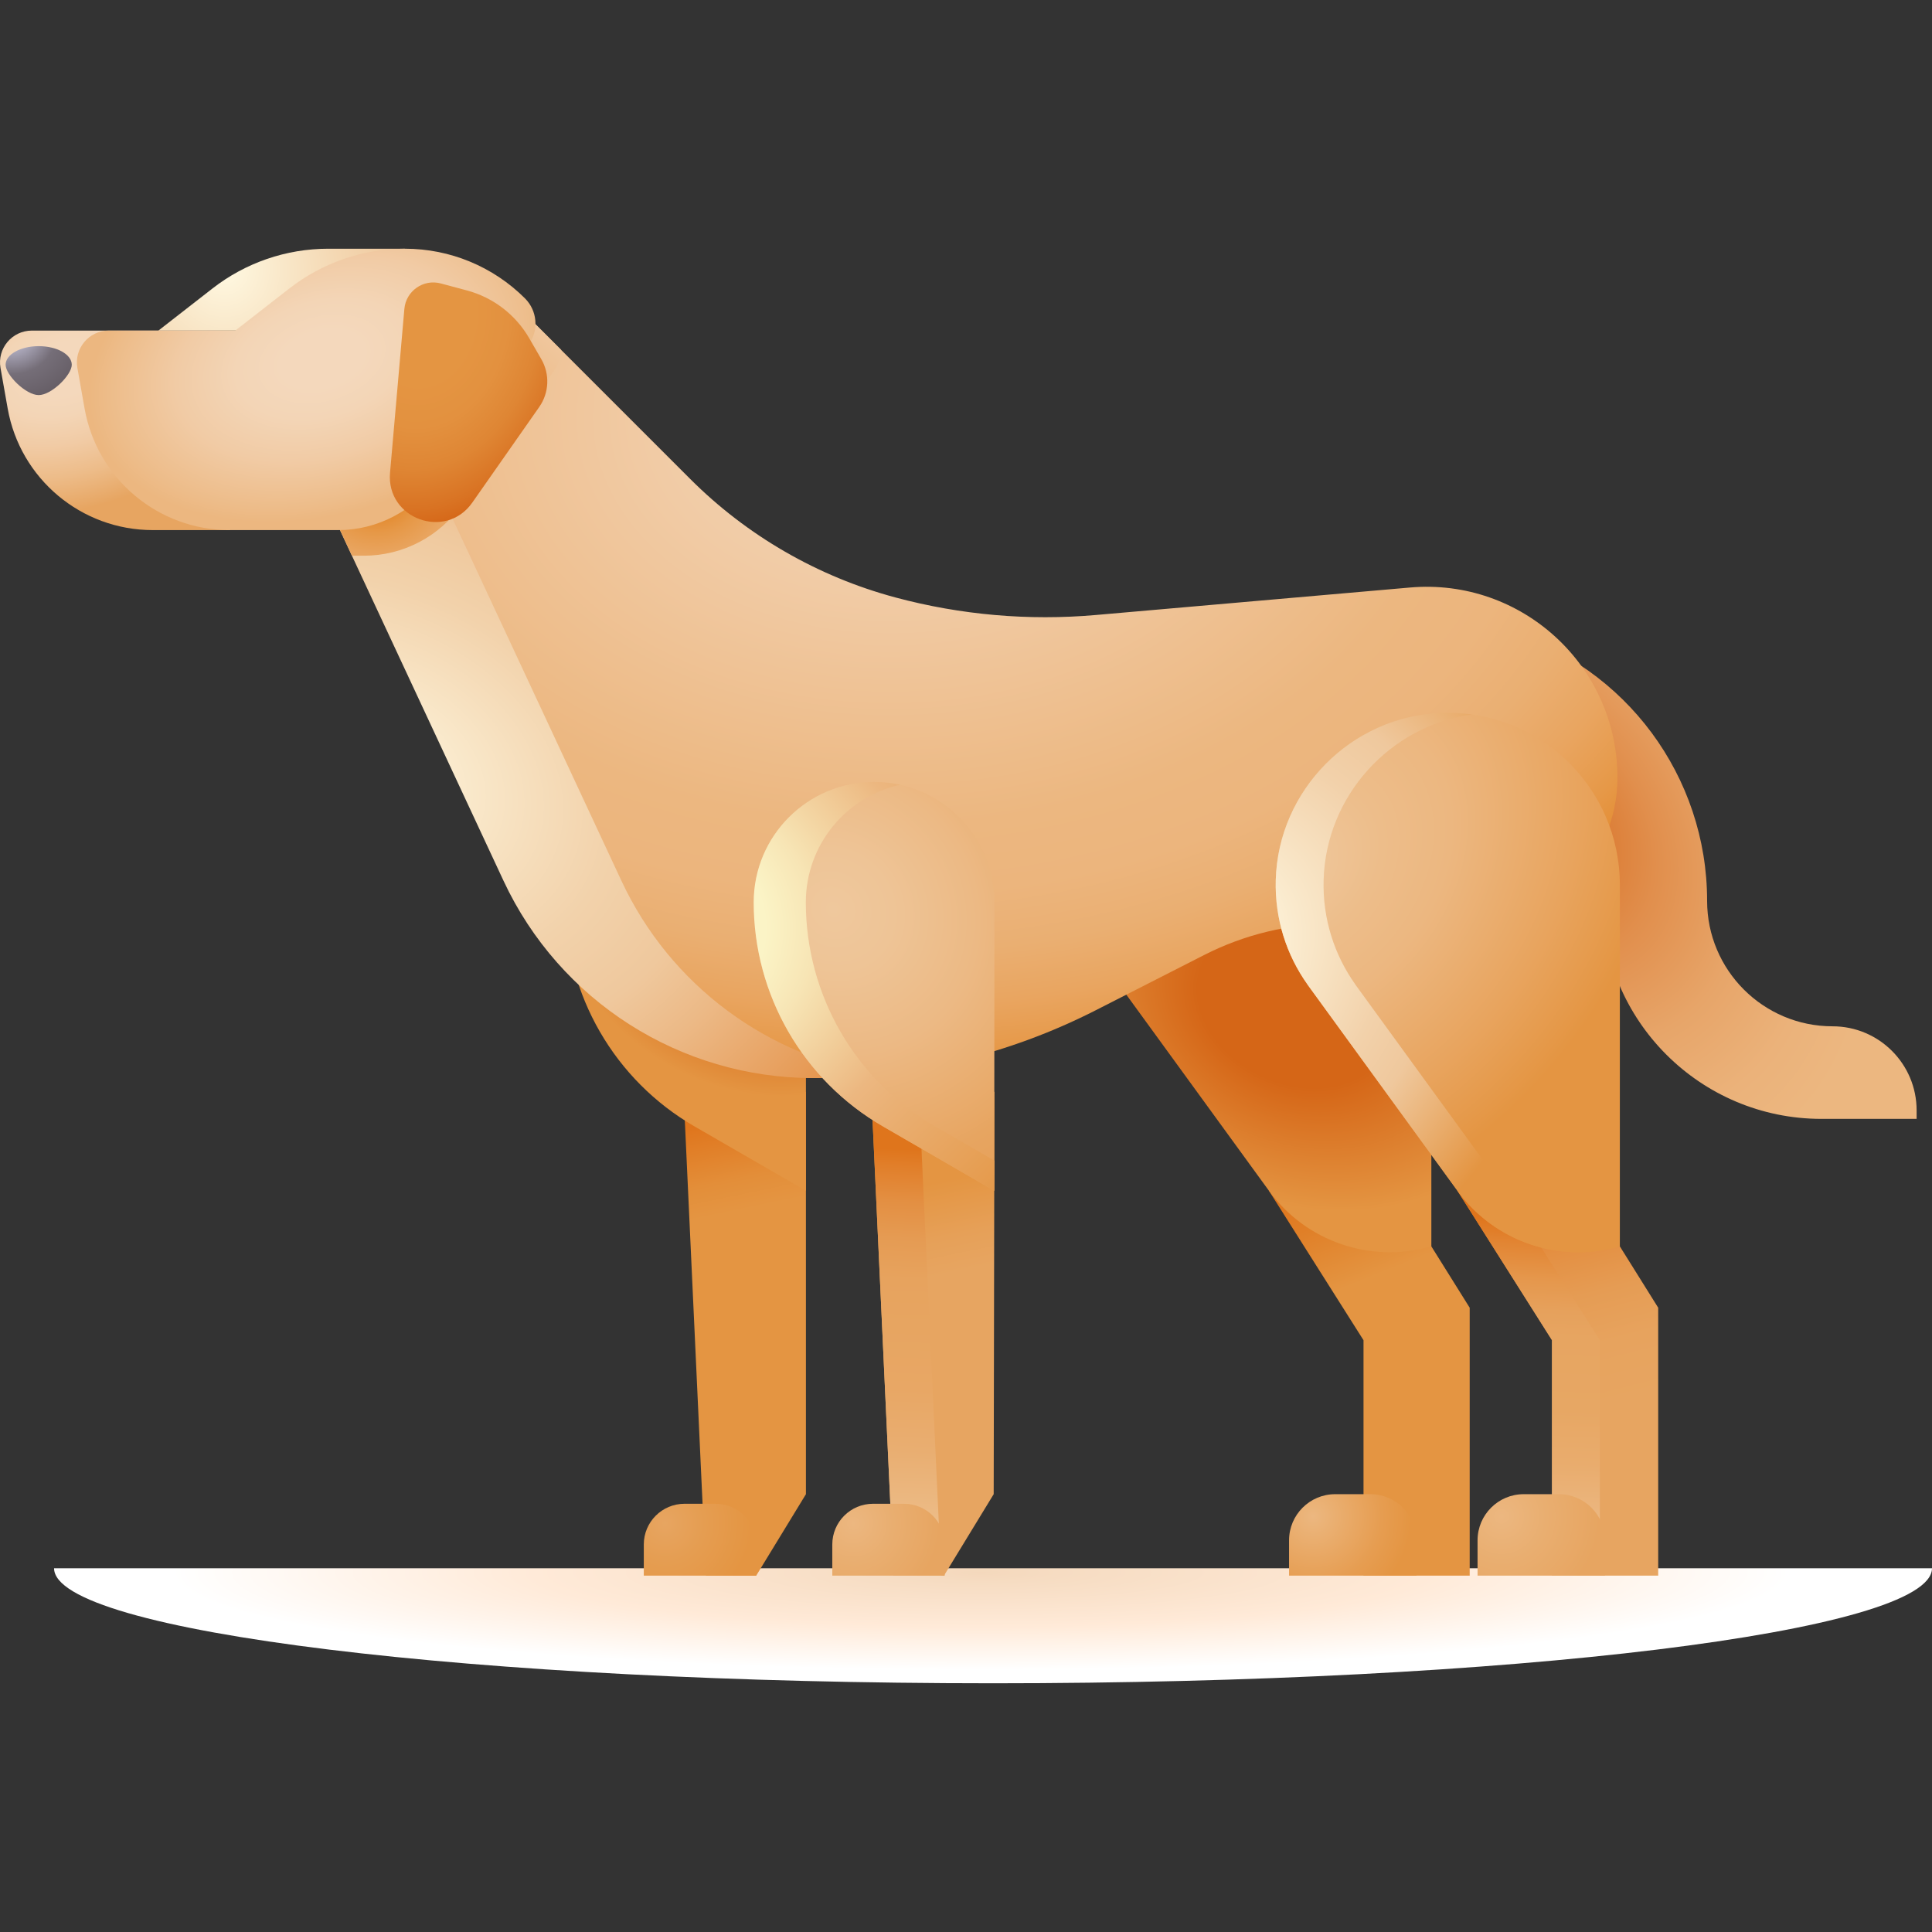 <svg id="Capa_1" enable-background="new 0 0 512 512" height="512" viewBox="0 0 512 512" width="512" xmlns="http://www.w3.org/2000/svg" xmlns:xlink="http://www.w3.org/1999/xlink"><rect x="0" y="0" width="512" height="512" fill="#333333" stroke="none"/><radialGradient id="SVGID_1_" cx="266.72" cy="3243.918" gradientTransform="matrix(.931 0 0 .112 11.619 53.463)" gradientUnits="userSpaceOnUse" r="256.473"><stop offset="0" stop-color="#f4d8bc"/><stop offset=".088" stop-color="#f6dcc2"/><stop offset=".496" stop-color="#ffead8"/><stop offset=".898" stop-color="#fff"/></radialGradient><radialGradient id="SVGID_2_" cx="406.918" cy="218.16" gradientTransform="matrix(-.789 .615 -.846 -1.086 912.47 204.991)" gradientUnits="userSpaceOnUse" r="99.163"><stop offset="0" stop-color="#d56617"/><stop offset=".071" stop-color="#d87126"/><stop offset=".282" stop-color="#e18f4d"/><stop offset=".475" stop-color="#e7a569"/><stop offset=".644" stop-color="#ebb27a"/><stop offset=".77" stop-color="#ecb780"/></radialGradient><linearGradient id="SVGID_3_" gradientUnits="userSpaceOnUse" x1="364.117" x2="347.509" y1="354.1" y2="313.003"><stop offset=".332" stop-color="#e49542"/><stop offset=".742" stop-color="#e07f27"/><stop offset="1" stop-color="#df751c"/></linearGradient><linearGradient id="lg1"><stop offset=".278" stop-color="#d56617"/><stop offset=".697" stop-color="#e49542"/></linearGradient><radialGradient id="SVGID_4_" cx="343.314" cy="266.349" gradientTransform="matrix(.908 .419 -.323 .7 117.45 -63.843)" gradientUnits="userSpaceOnUse" r="95.854" xlink:href="#lg1"/><radialGradient id="SVGID_5_" cx="347.959" cy="401.831" gradientUnits="userSpaceOnUse" r="26.062"><stop offset="0" stop-color="#ecb780"/><stop offset=".111" stop-color="#ebb378"/><stop offset=".695" stop-color="#e69d51"/><stop offset="1" stop-color="#e49542"/></radialGradient><linearGradient id="SVGID_6_" gradientTransform="matrix(1 0 0 1.039 0 63.109)" gradientUnits="userSpaceOnUse" x1="195.714" x2="189.477" y1="256.539" y2="225.366"><stop offset=".258" stop-color="#e49542"/><stop offset=".512" stop-color="#e38e39"/><stop offset=".923" stop-color="#e07921"/><stop offset="1" stop-color="#df751c"/></linearGradient><radialGradient id="SVGID_7_" cx="176.21" cy="403.683" gradientUnits="userSpaceOnUse" r="22.993"><stop offset="0" stop-color="#e7a561"/><stop offset=".458" stop-color="#e59d51"/><stop offset="1" stop-color="#e49542"/></radialGradient><radialGradient id="SVGID_8_" cx="198.083" cy="249.424" gradientTransform="matrix(.908 .419 -.323 .7 98.661 -8.139)" gradientUnits="userSpaceOnUse" r="72.308" xlink:href="#lg1"/><radialGradient id="SVGID_9_" cx="236.313" cy="110.346" gradientTransform="matrix(.008 1 -1.376 .011 386.235 -127.22)" gradientUnits="userSpaceOnUse" r="192.838"><stop offset="0" stop-color="#f4d8bc"/><stop offset=".242" stop-color="#f1cba5"/><stop offset=".563" stop-color="#ecb780"/><stop offset=".656" stop-color="#ecb57d"/><stop offset=".736" stop-color="#eaaf72"/><stop offset=".811" stop-color="#e9a560"/><stop offset=".882" stop-color="#e69847"/><stop offset=".952" stop-color="#e28628"/><stop offset=".959" stop-color="#e28424"/></radialGradient><radialGradient id="SVGID_10_" cx="95" cy="205.134" gradientTransform="matrix(-.371 .929 -1.279 -.51 392.463 221.501)" gradientUnits="userSpaceOnUse" r="150.626"><stop offset="0" stop-color="#fffbe4"/><stop offset=".105" stop-color="#fbedd1"/><stop offset=".335" stop-color="#f2d2ab"/><stop offset=".456" stop-color="#efc89d"/><stop offset=".547" stop-color="#ecb986"/><stop offset=".739" stop-color="#e5934a"/><stop offset=".876" stop-color="#df751c"/></radialGradient><radialGradient id="SVGID_11_" cx="99.938" cy="131.459" gradientTransform="matrix(1 0 0 .846 0 20.186)" gradientUnits="userSpaceOnUse" r="98.006"><stop offset=".041" stop-color="#e28424"/><stop offset=".048" stop-color="#e28628"/><stop offset=".117" stop-color="#e69847"/><stop offset=".189" stop-color="#e9a560"/><stop offset=".264" stop-color="#eaaf72"/><stop offset=".344" stop-color="#ecb57d"/><stop offset=".437" stop-color="#ecb780"/><stop offset=".758" stop-color="#f1cba5"/><stop offset="1" stop-color="#f4d8bc"/></radialGradient><radialGradient id="SVGID_12_" cx="59.098" cy="70.978" gradientTransform="matrix(-.96 .279 -.299 -1.029 137.085 127.47)" gradientUnits="userSpaceOnUse" r="129.903"><stop offset=".001" stop-color="#fff9e2"/><stop offset=".229" stop-color="#f4d8b3"/><stop offset=".36" stop-color="#efc89d"/><stop offset=".939" stop-color="#efc89d"/></radialGradient><radialGradient id="SVGID_13_" cx="17.364" cy="97.776" gradientTransform="matrix(-.96 .279 -.182 -.625 51.804 153.991)" gradientUnits="userSpaceOnUse" r="72.659"><stop offset=".143" stop-color="#f4d8bc"/><stop offset=".258" stop-color="#f3d5b6"/><stop offset=".412" stop-color="#f1cba5"/><stop offset=".588" stop-color="#edbc89"/><stop offset=".778" stop-color="#e7a663"/><stop offset=".786" stop-color="#e7a561"/></radialGradient><radialGradient id="SVGID_14_" cx="85.355" cy="95.194" gradientTransform="matrix(-.96 .279 -.182 -.625 184.611 130.799)" gradientUnits="userSpaceOnUse" r="78.078"><stop offset=".143" stop-color="#f4d8bc"/><stop offset=".298" stop-color="#f3d5b6"/><stop offset=".506" stop-color="#f1cba5"/><stop offset=".742" stop-color="#edbc89"/><stop offset=".81" stop-color="#ecb780"/></radialGradient><radialGradient id="SVGID_15_" cx="21.809" cy="17.504" gradientTransform="matrix(.986 .169 -.217 1.264 94.393 58.797)" gradientUnits="userSpaceOnUse" r="43.787"><stop offset=".303" stop-color="#e49542"/><stop offset=".513" stop-color="#e3913f"/><stop offset=".709" stop-color="#df8634"/><stop offset=".9" stop-color="#d97323"/><stop offset="1" stop-color="#d56617"/></radialGradient><linearGradient id="SVGID_16_" gradientTransform="matrix(1 0 0 1.039 0 63.109)" gradientUnits="userSpaceOnUse" x1="248.875" x2="242.638" y1="273.064" y2="241.89"><stop offset=".258" stop-color="#e7a561"/><stop offset=".553" stop-color="#e6a058"/><stop offset="1" stop-color="#e49542"/></linearGradient><linearGradient id="SVGID_17_" gradientUnits="userSpaceOnUse" x1="423.913" x2="401.17" y1="376.407" y2="288.177"><stop offset=".029" stop-color="#e7a561"/><stop offset=".215" stop-color="#e7a35e"/><stop offset=".364" stop-color="#e59c54"/><stop offset=".5" stop-color="#e49043"/><stop offset=".627" stop-color="#e1802c"/><stop offset=".694" stop-color="#df751c"/></linearGradient><linearGradient id="SVGID_18_" gradientUnits="userSpaceOnUse" x1="403.072" x2="408.14" y1="414.679" y2="294.312"><stop offset="0" stop-color="#efc89d"/><stop offset=".033" stop-color="#eec293"/><stop offset=".127" stop-color="#ebb57d"/><stop offset=".228" stop-color="#e9ac6d"/><stop offset=".344" stop-color="#e7a764"/><stop offset=".505" stop-color="#e7a561"/><stop offset=".561" stop-color="#e6a15c"/><stop offset=".63" stop-color="#e5974c"/><stop offset=".706" stop-color="#e28533"/><stop offset=".761" stop-color="#df751c"/></linearGradient><radialGradient id="SVGID_19_" cx="343.162" cy="229.619" gradientTransform="matrix(.703 -.712 .549 .542 -23.942 349.375)" gradientUnits="userSpaceOnUse" r="117.601"><stop offset="0" stop-color="#efc89d"/><stop offset=".218" stop-color="#edbd8a"/><stop offset=".393" stop-color="#ecb780"/><stop offset=".716" stop-color="#e8a45e"/><stop offset=".949" stop-color="#e49542"/></radialGradient><radialGradient id="SVGID_20_" cx="316.558" cy="254.088" gradientTransform="matrix(.649 -.761 .616 .526 -45.379 361.326)" gradientUnits="userSpaceOnUse" r="126.224"><stop offset=".11" stop-color="#fff9e2"/><stop offset=".238" stop-color="#faeacd"/><stop offset=".475" stop-color="#f2d1aa"/><stop offset=".603" stop-color="#efc89d"/><stop offset=".912" stop-color="#e49542"/></radialGradient><linearGradient id="lg2"><stop offset="0" stop-color="#ecb780"/><stop offset=".458" stop-color="#e9ae70"/><stop offset="1" stop-color="#e7a561"/></linearGradient><radialGradient id="SVGID_21_" cx="397.913" cy="401.831" gradientUnits="userSpaceOnUse" r="26.062" xlink:href="#lg2"/><linearGradient id="SVGID_22_" gradientUnits="userSpaceOnUse" x1="237.581" x2="243.142" y1="414.811" y2="282.732"><stop offset="0" stop-color="#efc89d"/><stop offset=".11" stop-color="#ecba84"/><stop offset=".231" stop-color="#e9ae71"/><stop offset=".354" stop-color="#e8a765"/><stop offset=".479" stop-color="#e7a561"/><stop offset=".574" stop-color="#e7a35e"/><stop offset=".655" stop-color="#e59b53"/><stop offset=".73" stop-color="#e38f42"/><stop offset=".802" stop-color="#e17e29"/><stop offset=".834" stop-color="#df751c"/></linearGradient><radialGradient id="SVGID_23_" cx="226.165" cy="403.683" gradientUnits="userSpaceOnUse" r="22.993" xlink:href="#lg2"/><radialGradient id="SVGID_24_" cx="220.675" cy="241.062" gradientTransform="matrix(.703 -.712 .776 .766 -121.356 213.428)" gradientUnits="userSpaceOnUse" r="98.882"><stop offset="0" stop-color="#efc89d"/><stop offset=".154" stop-color="#eec496"/><stop offset=".371" stop-color="#ecb984"/><stop offset=".624" stop-color="#e8a866"/><stop offset=".66" stop-color="#e7a561"/><stop offset=".795" stop-color="#e6a058"/><stop offset="1" stop-color="#e49542"/></radialGradient><radialGradient id="SVGID_25_" cx="164.453" cy="246.072" gradientTransform="matrix(1 0 0 .809 0 46.917)" gradientUnits="userSpaceOnUse" r="139.273"><stop offset=".275" stop-color="#fbf4c6"/><stop offset=".369" stop-color="#f7e5b5"/><stop offset=".556" stop-color="#eebf89"/><stop offset=".592" stop-color="#ecb780"/><stop offset=".666" stop-color="#eab074"/><stop offset="1" stop-color="#e49542"/></radialGradient><radialGradient id="SVGID_26_" cx="3.056" cy="637.247" gradientTransform="matrix(.762 -.571 .647 .669 -411.622 -335.939)" gradientUnits="userSpaceOnUse" r="20.195"><stop offset="0" stop-color="#d0cee7"/><stop offset=".313" stop-color="#a19dae"/><stop offset=".592" stop-color="#756e78"/><stop offset="1" stop-color="#665e66"/></radialGradient><g><path d="m263.165 446.087c137.428 0 248.835-13.649 248.835-30.486h-497.67c0 16.837 111.407 30.486 248.835 30.486z" fill="url(#SVGID_1_)"/><path d="m398.818 166.984.538.164c31.51 9.586 53.047 38.649 53.047 71.585 0 18.363 14.886 33.249 33.249 33.249 12.302 0 22.274 9.98 22.273 22.281v2.252h-25.215c-32.11 0-58.14-26.03-58.14-58.14l-3.305-26.487z" fill="url(#SVGID_2_)"/><path d="m360.65 300.426-24.388 15.107 25.083 39.636v62.388h28.14v-70.997z" fill="url(#SVGID_3_)"/><path d="m331.985 188.932c-23.833.884-43.186 20.43-43.851 44.271-.289 10.332 2.873 19.908 8.4 27.684l-.013.004 39.741 54.643c9.815 13.495 27.03 19.399 43.061 14.767v-95.797c0-25.762-21.362-46.535-47.338-45.572z" fill="url(#SVGID_4_)"/><path d="m353.848 395.972h9.304c6.757 0 12.234 5.477 12.234 12.234v9.351h-33.772v-9.351c0-6.757 5.477-12.234 12.234-12.234z" fill="url(#SVGID_5_)"/><path d="m213.582 395.972-13.175 21.585h-13.339l-5.936-128.215h32.45z" fill="url(#SVGID_6_)"/><path d="m181.406 398.514h8.208c5.961 0 10.793 4.832 10.793 10.793v8.25h-29.795v-8.25c0-5.961 4.833-10.793 10.794-10.793z" fill="url(#SVGID_7_)"/><path d="m213.582 315.559v-76.433c0-17.617-14.281-31.898-31.898-31.898-17.617 0-31.898 14.281-31.898 31.898 0 24.505 13.073 47.148 34.295 59.4z" fill="url(#SVGID_8_)"/><path d="m373.641 155.7-83.271 7.285c-17.811 1.558-35.756-.012-53.026-4.639-20.597-5.519-39.379-16.362-54.457-31.44l-49.372-49.372-43.447 51.737 48.357 102.478c14.879 31.907 41.9 53.951 77.105 53.951 26.025 0 51.68-6.161 74.867-17.979l28.712-14.634c10.726-5.467 22.593-8.317 34.632-8.317h36.235c21.356 0 38.668-17.312 38.668-38.669.001-29.682-25.433-52.988-55.003-50.401z" fill="url(#SVGID_9_)"/><path d="m164.674 233.396-57.856-124.072-20.088 23.923 46.7 100.149c14.879 31.907 46.896 52.304 82.101 52.304 6.009 0 11.999-.329 17.943-.98-29.801-4.417-55.821-23.491-68.8-51.324z" fill="url(#SVGID_10_)"/><path d="m148.696 92.714-15.181-15.181-46.785 55.714 6.54 14.025h3.159c10.395 0 20.126-5.112 26.023-13.673l24.576-35.673c1.091-1.582 1.64-3.399 1.668-5.212z" fill="url(#SVGID_11_)"/><path d="m107.338 65.913s0 0-20.377 0c-11.098 0-21.878 3.703-30.634 10.521l-14.351 11.176h51.835z" fill="url(#SVGID_12_)"/><path d="m8.436 87.61c-5.246 0-9.219 4.739-8.304 9.905l1.903 10.741c3.303 18.641 19.506 32.224 38.437 32.224h20.377l32.962-52.87z" fill="url(#SVGID_13_)"/><path d="m115.66 126.807 24.576-35.673c2.588-3.756 2.125-8.825-1.1-12.051-8.433-8.433-19.871-13.171-31.798-13.171-11.098 0-21.878 3.703-30.634 10.521l-14.351 11.177h-33.54c-5.246 0-9.219 4.739-8.304 9.905l1.903 10.741c3.303 18.641 19.506 32.224 38.437 32.224h28.788c10.395 0 20.125-5.112 26.023-13.673z" fill="url(#SVGID_14_)"/><path d="m123.745 76.971-6.93-1.857c-4.62-1.238-9.238 1.995-9.654 6.76l-3.796 43.389c-1.071 12.236 14.749 17.994 21.795 7.933l17.744-25.341c2.629-3.755 2.845-8.694.553-12.664l-3.207-5.555c-3.605-6.244-9.542-10.8-16.505-12.665z" fill="url(#SVGID_15_)"/><path d="m263.338 395.972-13.174 21.585h-13.339l-5.936-128.215h32.647z" fill="url(#SVGID_16_)"/><path d="m410.605 300.426-24.389 15.107 25.083 39.636v62.388h28.141v-70.997z" fill="url(#SVGID_17_)"/><path d="m398.899 315.533 15.245-9.444-3.539-5.663-24.389 15.107 25.083 39.636v62.388h12.683v-62.388z" fill="url(#SVGID_18_)"/><path d="m381.939 188.932c-23.833.884-43.186 20.43-43.851 44.271-.289 10.332 2.873 19.908 8.4 27.684l-.013.004 39.741 54.643c9.815 13.495 27.03 19.399 43.061 14.767v-95.797c0-25.762-21.361-46.535-47.338-45.572z" fill="url(#SVGID_19_)"/><path d="m398.899 315.533-39.741-54.643.013-.004c-5.527-7.776-8.688-17.351-8.4-27.684.622-22.275 17.559-40.797 39.22-43.855-2.621-.363-5.308-.518-8.051-.416-23.833.884-43.186 20.43-43.851 44.271-.288 10.332 2.873 19.908 8.4 27.684l-.013.004 39.741 54.643c8.872 12.199 23.791 18.192 38.416 15.811-10.112-1.637-19.444-7.161-25.734-15.811z" fill="url(#SVGID_20_)"/><path d="m403.802 395.972h9.304c6.757 0 12.234 5.477 12.234 12.234v9.351h-33.772v-9.351c0-6.757 5.478-12.234 12.234-12.234z" fill="url(#SVGID_21_)"/><path d="m230.89 289.342 5.936 128.215h12.613l-5.936-128.215z" fill="url(#SVGID_22_)"/><path d="m231.36 398.514h8.208c5.961 0 10.793 4.832 10.793 10.793v8.25h-29.795v-8.25c.001-5.961 4.833-10.793 10.794-10.793z" fill="url(#SVGID_23_)"/><path d="m263.487 315.559.049-76.433c0-17.617-14.281-31.898-31.898-31.898-17.617 0-31.898 14.281-31.898 31.898 0 24.505 13.073 47.148 34.295 59.4z" fill="url(#SVGID_24_)"/><path d="m247.848 298.527c-21.222-12.252-34.295-34.896-34.295-59.401 0-15.245 10.695-27.992 24.992-31.148-2.224-.491-4.535-.75-6.906-.75-17.617 0-31.898 14.281-31.898 31.898 0 24.505 13.073 47.148 34.295 59.401l29.452 17.032.049-7.974z" fill="url(#SVGID_25_)"/><path d="m19.019 96.66c0 2.72-5.358 8.043-8.765 8.043s-8.764-5.324-8.764-8.043 3.924-4.924 8.765-4.924 8.764 2.204 8.764 4.924z" fill="url(#SVGID_26_)"/></g></svg>